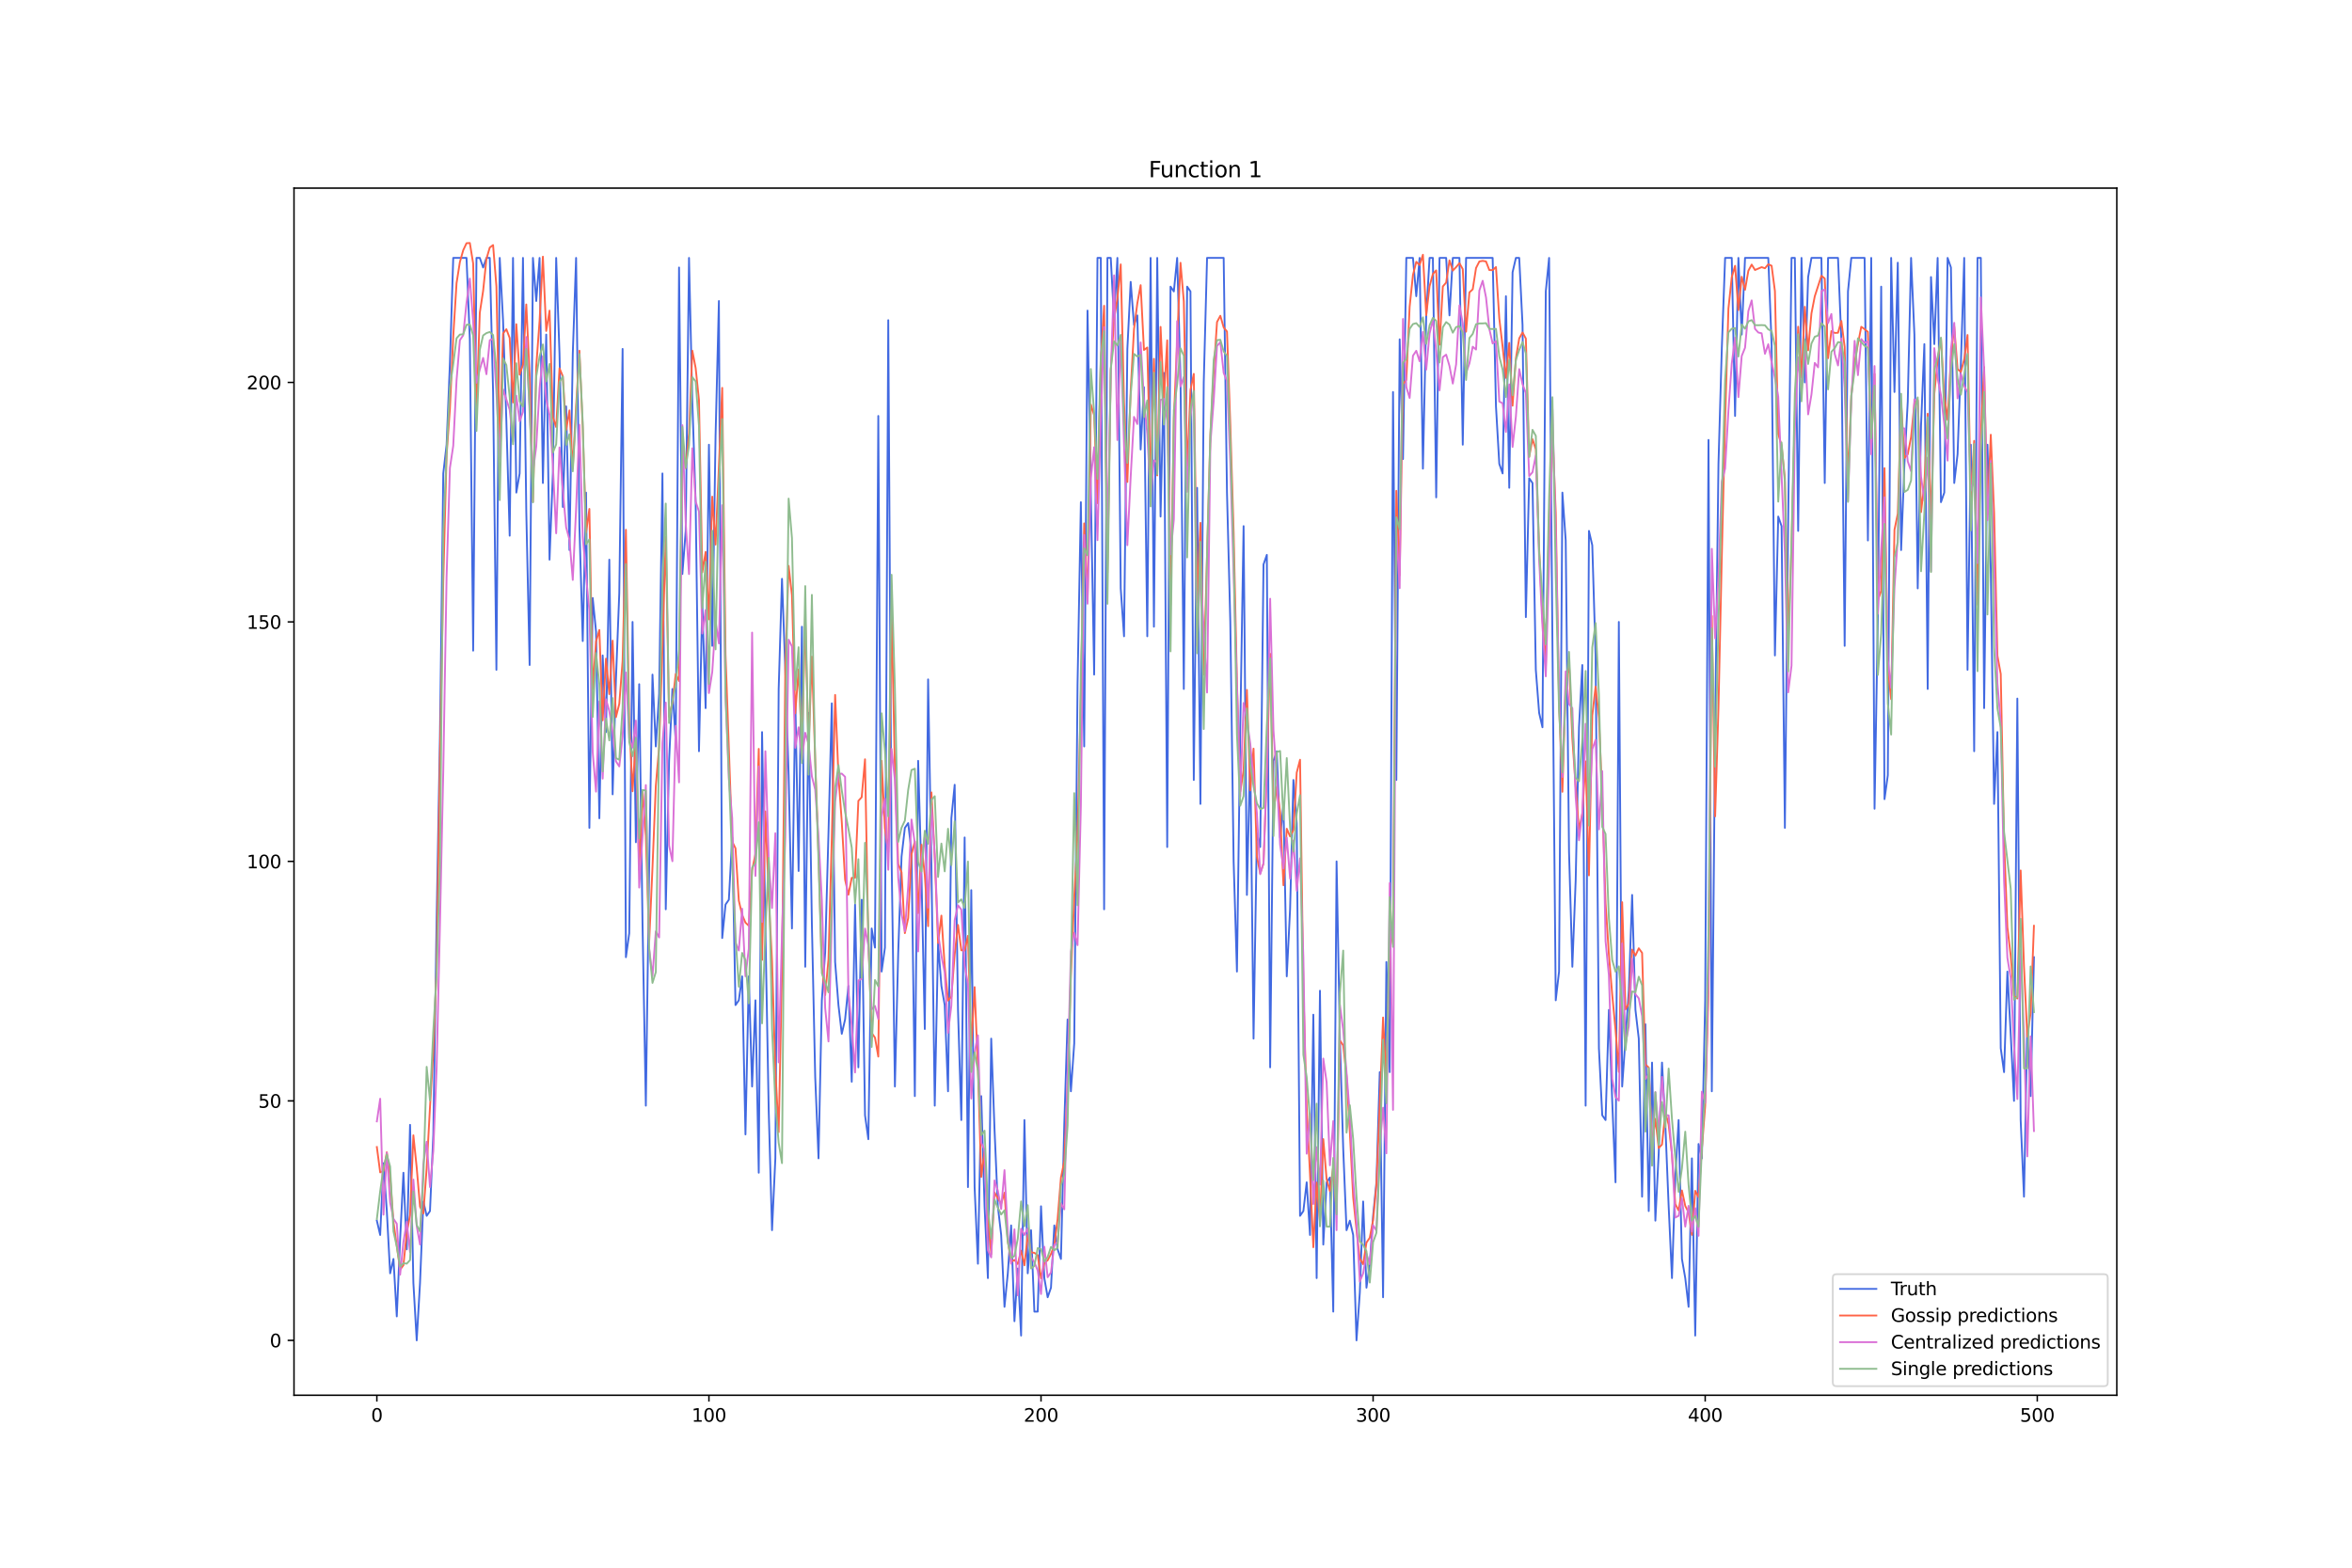 <?xml version="1.0" encoding="utf-8" standalone="no"?>
<!DOCTYPE svg PUBLIC "-//W3C//DTD SVG 1.1//EN"
  "http://www.w3.org/Graphics/SVG/1.1/DTD/svg11.dtd">
<svg xmlns:xlink="http://www.w3.org/1999/xlink" width="1296pt" height="864pt" viewBox="0 0 1296 864" xmlns="http://www.w3.org/2000/svg" version="1.1">
 <defs>
  <style type="text/css">*{stroke-linejoin: round; stroke-linecap: butt}</style>
 </defs>
 <g id="figure_1">
  <g id="patch_1">
   <path d="M 0 864 
L 1296 864 
L 1296 0 
L 0 0 
z
" style="fill: #ffffff"/>
  </g>
  <g id="axes_1">
   <g id="patch_2">
    <path d="M 162 768.96 
L 1166.4 768.96 
L 1166.4 103.68 
L 162 103.68 
z
" style="fill: #ffffff"/>
   </g>
   <g id="matplotlib.axis_1">
    <g id="xtick_1">
     <g id="line2d_1">
      <defs>
       <path id="m300ae39302" d="M 0 0 
L 0 3.5 
" style="stroke: #000000; stroke-width: 0.8"/>
      </defs>
      <g>
       <use xlink:href="#m300ae39302" x="207.655" y="768.96" style="stroke: #000000; stroke-width: 0.8"/>
      </g>
     </g>
     <g id="text_1">
      <!-- 0 -->
      <g transform="translate(204.473 783.558) scale(0.1 -0.1)">
       <defs>
        <path id="DejaVuSans-30" d="M 2034 4250 
Q 1547 4250 1301 3770 
Q 1056 3291 1056 2328 
Q 1056 1369 1301 889 
Q 1547 409 2034 409 
Q 2525 409 2770 889 
Q 3016 1369 3016 2328 
Q 3016 3291 2770 3770 
Q 2525 4250 2034 4250 
z
M 2034 4750 
Q 2819 4750 3233 4129 
Q 3647 3509 3647 2328 
Q 3647 1150 3233 529 
Q 2819 -91 2034 -91 
Q 1250 -91 836 529 
Q 422 1150 422 2328 
Q 422 3509 836 4129 
Q 1250 4750 2034 4750 
z
" transform="scale(0.016)"/>
       </defs>
       <use xlink:href="#DejaVuSans-30"/>
      </g>
     </g>
    </g>
    <g id="xtick_2">
     <g id="line2d_2">
      <g>
       <use xlink:href="#m300ae39302" x="390.639" y="768.96" style="stroke: #000000; stroke-width: 0.8"/>
      </g>
     </g>
     <g id="text_2">
      <!-- 100 -->
      <g transform="translate(381.095 783.558) scale(0.1 -0.1)">
       <defs>
        <path id="DejaVuSans-31" d="M 794 531 
L 1825 531 
L 1825 4091 
L 703 3866 
L 703 4441 
L 1819 4666 
L 2450 4666 
L 2450 531 
L 3481 531 
L 3481 0 
L 794 0 
L 794 531 
z
" transform="scale(0.016)"/>
       </defs>
       <use xlink:href="#DejaVuSans-31"/>
       <use xlink:href="#DejaVuSans-30" x="63.623"/>
       <use xlink:href="#DejaVuSans-30" x="127.246"/>
      </g>
     </g>
    </g>
    <g id="xtick_3">
     <g id="line2d_3">
      <g>
       <use xlink:href="#m300ae39302" x="573.623" y="768.96" style="stroke: #000000; stroke-width: 0.8"/>
      </g>
     </g>
     <g id="text_3">
      <!-- 200 -->
      <g transform="translate(564.079 783.558) scale(0.1 -0.1)">
       <defs>
        <path id="DejaVuSans-32" d="M 1228 531 
L 3431 531 
L 3431 0 
L 469 0 
L 469 531 
Q 828 903 1448 1529 
Q 2069 2156 2228 2338 
Q 2531 2678 2651 2914 
Q 2772 3150 2772 3378 
Q 2772 3750 2511 3984 
Q 2250 4219 1831 4219 
Q 1534 4219 1204 4116 
Q 875 4013 500 3803 
L 500 4441 
Q 881 4594 1212 4672 
Q 1544 4750 1819 4750 
Q 2544 4750 2975 4387 
Q 3406 4025 3406 3419 
Q 3406 3131 3298 2873 
Q 3191 2616 2906 2266 
Q 2828 2175 2409 1742 
Q 1991 1309 1228 531 
z
" transform="scale(0.016)"/>
       </defs>
       <use xlink:href="#DejaVuSans-32"/>
       <use xlink:href="#DejaVuSans-30" x="63.623"/>
       <use xlink:href="#DejaVuSans-30" x="127.246"/>
      </g>
     </g>
    </g>
    <g id="xtick_4">
     <g id="line2d_4">
      <g>
       <use xlink:href="#m300ae39302" x="756.607" y="768.96" style="stroke: #000000; stroke-width: 0.8"/>
      </g>
     </g>
     <g id="text_4">
      <!-- 300 -->
      <g transform="translate(747.063 783.558) scale(0.1 -0.1)">
       <defs>
        <path id="DejaVuSans-33" d="M 2597 2516 
Q 3050 2419 3304 2112 
Q 3559 1806 3559 1356 
Q 3559 666 3084 287 
Q 2609 -91 1734 -91 
Q 1441 -91 1130 -33 
Q 819 25 488 141 
L 488 750 
Q 750 597 1062 519 
Q 1375 441 1716 441 
Q 2309 441 2620 675 
Q 2931 909 2931 1356 
Q 2931 1769 2642 2001 
Q 2353 2234 1838 2234 
L 1294 2234 
L 1294 2753 
L 1863 2753 
Q 2328 2753 2575 2939 
Q 2822 3125 2822 3475 
Q 2822 3834 2567 4026 
Q 2313 4219 1838 4219 
Q 1578 4219 1281 4162 
Q 984 4106 628 3988 
L 628 4550 
Q 988 4650 1302 4700 
Q 1616 4750 1894 4750 
Q 2613 4750 3031 4423 
Q 3450 4097 3450 3541 
Q 3450 3153 3228 2886 
Q 3006 2619 2597 2516 
z
" transform="scale(0.016)"/>
       </defs>
       <use xlink:href="#DejaVuSans-33"/>
       <use xlink:href="#DejaVuSans-30" x="63.623"/>
       <use xlink:href="#DejaVuSans-30" x="127.246"/>
      </g>
     </g>
    </g>
    <g id="xtick_5">
     <g id="line2d_5">
      <g>
       <use xlink:href="#m300ae39302" x="939.591" y="768.96" style="stroke: #000000; stroke-width: 0.8"/>
      </g>
     </g>
     <g id="text_5">
      <!-- 400 -->
      <g transform="translate(930.047 783.558) scale(0.1 -0.1)">
       <defs>
        <path id="DejaVuSans-34" d="M 2419 4116 
L 825 1625 
L 2419 1625 
L 2419 4116 
z
M 2253 4666 
L 3047 4666 
L 3047 1625 
L 3713 1625 
L 3713 1100 
L 3047 1100 
L 3047 0 
L 2419 0 
L 2419 1100 
L 313 1100 
L 313 1709 
L 2253 4666 
z
" transform="scale(0.016)"/>
       </defs>
       <use xlink:href="#DejaVuSans-34"/>
       <use xlink:href="#DejaVuSans-30" x="63.623"/>
       <use xlink:href="#DejaVuSans-30" x="127.246"/>
      </g>
     </g>
    </g>
    <g id="xtick_6">
     <g id="line2d_6">
      <g>
       <use xlink:href="#m300ae39302" x="1122.575" y="768.96" style="stroke: #000000; stroke-width: 0.8"/>
      </g>
     </g>
     <g id="text_6">
      <!-- 500 -->
      <g transform="translate(1113.032 783.558) scale(0.1 -0.1)">
       <defs>
        <path id="DejaVuSans-35" d="M 691 4666 
L 3169 4666 
L 3169 4134 
L 1269 4134 
L 1269 2991 
Q 1406 3038 1543 3061 
Q 1681 3084 1819 3084 
Q 2600 3084 3056 2656 
Q 3513 2228 3513 1497 
Q 3513 744 3044 326 
Q 2575 -91 1722 -91 
Q 1428 -91 1123 -41 
Q 819 9 494 109 
L 494 744 
Q 775 591 1075 516 
Q 1375 441 1709 441 
Q 2250 441 2565 725 
Q 2881 1009 2881 1497 
Q 2881 1984 2565 2268 
Q 2250 2553 1709 2553 
Q 1456 2553 1204 2497 
Q 953 2441 691 2322 
L 691 4666 
z
" transform="scale(0.016)"/>
       </defs>
       <use xlink:href="#DejaVuSans-35"/>
       <use xlink:href="#DejaVuSans-30" x="63.623"/>
       <use xlink:href="#DejaVuSans-30" x="127.246"/>
      </g>
     </g>
    </g>
   </g>
   <g id="matplotlib.axis_2">
    <g id="ytick_1">
     <g id="line2d_7">
      <defs>
       <path id="m2de2428edb" d="M 0 0 
L -3.5 0 
" style="stroke: #000000; stroke-width: 0.8"/>
      </defs>
      <g>
       <use xlink:href="#m2de2428edb" x="162" y="738.72" style="stroke: #000000; stroke-width: 0.8"/>
      </g>
     </g>
     <g id="text_7">
      <!-- 0 -->
      <g transform="translate(148.637 742.519) scale(0.1 -0.1)">
       <use xlink:href="#DejaVuSans-30"/>
      </g>
     </g>
    </g>
    <g id="ytick_2">
     <g id="line2d_8">
      <g>
       <use xlink:href="#m2de2428edb" x="162" y="606.733" style="stroke: #000000; stroke-width: 0.8"/>
      </g>
     </g>
     <g id="text_8">
      <!-- 50 -->
      <g transform="translate(142.275 610.532) scale(0.1 -0.1)">
       <use xlink:href="#DejaVuSans-35"/>
       <use xlink:href="#DejaVuSans-30" x="63.623"/>
      </g>
     </g>
    </g>
    <g id="ytick_3">
     <g id="line2d_9">
      <g>
       <use xlink:href="#m2de2428edb" x="162" y="474.746" style="stroke: #000000; stroke-width: 0.8"/>
      </g>
     </g>
     <g id="text_9">
      <!-- 100 -->
      <g transform="translate(135.912 478.545) scale(0.1 -0.1)">
       <use xlink:href="#DejaVuSans-31"/>
       <use xlink:href="#DejaVuSans-30" x="63.623"/>
       <use xlink:href="#DejaVuSans-30" x="127.246"/>
      </g>
     </g>
    </g>
    <g id="ytick_4">
     <g id="line2d_10">
      <g>
       <use xlink:href="#m2de2428edb" x="162" y="342.759" style="stroke: #000000; stroke-width: 0.8"/>
      </g>
     </g>
     <g id="text_10">
      <!-- 150 -->
      <g transform="translate(135.912 346.558) scale(0.1 -0.1)">
       <use xlink:href="#DejaVuSans-31"/>
       <use xlink:href="#DejaVuSans-35" x="63.623"/>
       <use xlink:href="#DejaVuSans-30" x="127.246"/>
      </g>
     </g>
    </g>
    <g id="ytick_5">
     <g id="line2d_11">
      <g>
       <use xlink:href="#m2de2428edb" x="162" y="210.772" style="stroke: #000000; stroke-width: 0.8"/>
      </g>
     </g>
     <g id="text_11">
      <!-- 200 -->
      <g transform="translate(135.912 214.572) scale(0.1 -0.1)">
       <use xlink:href="#DejaVuSans-32"/>
       <use xlink:href="#DejaVuSans-30" x="63.623"/>
       <use xlink:href="#DejaVuSans-30" x="127.246"/>
      </g>
     </g>
    </g>
   </g>
   <g id="line2d_12">
    <path d="M 207.655 672.727 
L 209.484 680.646 
L 211.314 641.05 
L 213.144 667.447 
L 214.974 701.764 
L 216.804 693.844 
L 218.634 725.521 
L 220.463 683.285 
L 222.293 646.329 
L 224.123 688.565 
L 225.953 619.932 
L 227.783 707.043 
L 229.613 738.72 
L 231.442 707.043 
L 233.272 662.168 
L 235.102 670.087 
L 236.932 667.447 
L 238.762 625.211 
L 240.592 506.423 
L 242.422 406.113 
L 244.251 260.927 
L 246.081 245.089 
L 247.911 200.213 
L 249.741 142.139 
L 257.06 142.139 
L 258.89 187.015 
L 260.72 358.598 
L 262.55 142.139 
L 264.38 142.139 
L 266.209 147.419 
L 268.039 142.139 
L 269.869 142.139 
L 271.699 216.052 
L 273.529 369.157 
L 275.359 142.139 
L 277.189 176.456 
L 279.018 231.89 
L 280.848 295.244 
L 282.678 142.139 
L 284.508 271.486 
L 286.338 260.927 
L 288.168 142.139 
L 289.997 282.045 
L 291.827 366.517 
L 293.657 142.139 
L 295.487 165.897 
L 297.317 142.139 
L 299.147 266.207 
L 300.976 184.375 
L 302.806 308.443 
L 304.636 260.927 
L 306.466 142.139 
L 308.296 194.934 
L 310.126 279.406 
L 311.956 223.971 
L 313.785 303.163 
L 315.615 194.934 
L 317.445 142.139 
L 319.275 289.964 
L 321.105 353.318 
L 322.935 271.486 
L 324.764 456.268 
L 326.594 329.561 
L 328.424 348.039 
L 330.254 450.989 
L 332.084 361.237 
L 333.914 403.473 
L 335.743 308.443 
L 337.573 437.79 
L 339.403 374.436 
L 341.233 326.921 
L 343.063 192.294 
L 344.893 527.541 
L 346.723 514.342 
L 348.552 342.759 
L 350.382 464.187 
L 352.212 377.076 
L 354.042 509.063 
L 355.872 609.373 
L 357.702 477.386 
L 359.531 371.796 
L 361.361 411.392 
L 363.191 382.355 
L 365.021 260.927 
L 366.851 501.144 
L 368.681 419.312 
L 370.51 379.716 
L 372.34 408.753 
L 374.17 147.419 
L 376 316.362 
L 377.83 292.604 
L 379.66 142.139 
L 381.489 221.331 
L 383.319 276.766 
L 385.149 414.032 
L 386.979 332.2 
L 388.809 390.275 
L 390.639 245.089 
L 392.469 355.958 
L 394.298 239.809 
L 396.128 165.897 
L 397.958 516.982 
L 399.788 498.504 
L 401.618 495.864 
L 403.448 461.547 
L 405.277 553.938 
L 407.107 551.299 
L 408.937 538.1 
L 410.767 625.211 
L 412.597 538.1 
L 414.427 598.814 
L 416.256 551.299 
L 418.086 646.329 
L 419.916 403.473 
L 421.746 511.703 
L 423.576 612.013 
L 425.406 678.006 
L 427.236 638.41 
L 429.065 379.716 
L 430.895 319.002 
L 432.725 369.157 
L 434.555 427.231 
L 436.385 511.703 
L 438.215 384.995 
L 440.044 480.026 
L 441.874 345.399 
L 443.704 532.82 
L 445.534 392.914 
L 447.364 509.063 
L 449.194 593.534 
L 451.023 638.41 
L 452.853 551.299 
L 454.683 524.901 
L 456.513 458.908 
L 458.343 387.635 
L 460.173 530.181 
L 462.003 553.938 
L 463.832 569.777 
L 465.662 561.858 
L 467.492 543.379 
L 469.322 596.174 
L 471.152 498.504 
L 472.982 588.255 
L 474.811 495.864 
L 476.641 614.652 
L 478.471 627.851 
L 480.301 511.703 
L 482.131 522.261 
L 483.961 229.25 
L 485.79 535.46 
L 487.62 522.261 
L 489.45 176.456 
L 491.28 472.106 
L 493.11 598.814 
L 494.94 524.901 
L 496.77 472.106 
L 498.599 456.268 
L 500.429 453.628 
L 502.259 469.467 
L 504.089 604.093 
L 505.919 419.312 
L 507.749 482.665 
L 509.578 567.137 
L 511.408 374.436 
L 513.238 477.386 
L 515.068 609.373 
L 516.898 519.622 
L 518.728 543.379 
L 520.557 553.938 
L 522.387 601.454 
L 524.217 450.989 
L 526.047 432.51 
L 527.877 556.578 
L 529.707 617.292 
L 531.536 461.547 
L 533.366 654.248 
L 535.196 490.585 
L 537.026 654.248 
L 538.856 696.484 
L 540.686 604.093 
L 542.516 664.807 
L 544.345 704.403 
L 546.175 572.416 
L 548.005 622.572 
L 549.835 664.807 
L 551.665 680.646 
L 553.495 720.242 
L 555.324 701.764 
L 557.154 675.366 
L 558.984 728.161 
L 560.814 699.124 
L 562.644 736.08 
L 564.474 617.292 
L 566.303 701.764 
L 568.133 678.006 
L 569.963 722.882 
L 571.793 722.882 
L 573.623 664.807 
L 575.453 704.403 
L 577.283 714.962 
L 579.112 709.683 
L 580.942 675.366 
L 582.772 688.565 
L 584.602 693.844 
L 586.432 619.932 
L 588.262 561.858 
L 590.091 601.454 
L 591.921 575.056 
L 593.751 377.076 
L 595.581 276.766 
L 597.411 411.392 
L 599.241 171.176 
L 602.9 371.796 
L 604.73 142.139 
L 606.56 142.139 
L 608.39 501.144 
L 610.22 142.139 
L 612.05 142.139 
L 613.879 176.456 
L 615.709 142.139 
L 617.539 324.281 
L 619.369 350.678 
L 621.199 192.294 
L 623.029 155.338 
L 624.858 179.095 
L 626.688 173.816 
L 628.518 247.729 
L 630.348 213.412 
L 632.178 350.678 
L 634.008 142.139 
L 635.837 345.399 
L 637.667 142.139 
L 639.497 284.685 
L 641.327 205.493 
L 643.157 466.827 
L 644.987 157.978 
L 646.817 160.617 
L 648.646 142.139 
L 650.476 208.133 
L 652.306 379.716 
L 654.136 157.978 
L 655.966 160.617 
L 657.796 429.871 
L 659.625 268.847 
L 661.455 443.069 
L 663.285 210.772 
L 665.115 142.139 
L 674.264 142.139 
L 676.094 271.486 
L 677.924 342.759 
L 679.754 474.746 
L 681.583 535.46 
L 683.413 400.833 
L 685.243 289.964 
L 687.073 493.224 
L 688.903 414.032 
L 690.733 572.416 
L 692.563 458.908 
L 694.392 466.827 
L 696.222 311.082 
L 698.052 305.803 
L 699.882 588.255 
L 701.712 419.312 
L 703.542 414.032 
L 705.371 461.547 
L 707.201 443.069 
L 709.031 538.1 
L 710.861 501.144 
L 712.691 429.871 
L 714.521 453.628 
L 716.35 670.087 
L 718.18 667.447 
L 720.01 651.609 
L 721.84 680.646 
L 723.67 559.218 
L 725.5 704.403 
L 727.33 546.019 
L 729.159 685.925 
L 730.989 651.609 
L 732.819 648.969 
L 734.649 722.882 
L 736.479 474.746 
L 738.309 572.416 
L 740.138 633.13 
L 741.968 678.006 
L 743.798 672.727 
L 745.628 680.646 
L 747.458 738.72 
L 749.288 712.323 
L 751.117 662.168 
L 752.947 709.683 
L 754.777 696.484 
L 756.607 670.087 
L 758.437 651.609 
L 760.267 590.895 
L 762.097 714.962 
L 763.926 530.181 
L 765.756 590.895 
L 767.586 216.052 
L 769.416 429.871 
L 771.246 187.015 
L 773.076 253.008 
L 774.905 142.139 
L 778.565 142.139 
L 780.395 163.257 
L 782.225 142.139 
L 784.055 258.288 
L 785.884 173.816 
L 787.714 142.139 
L 789.544 142.139 
L 791.374 274.126 
L 793.204 142.139 
L 796.864 142.139 
L 798.693 173.816 
L 800.523 142.139 
L 804.183 142.139 
L 806.013 245.089 
L 807.843 142.139 
L 822.481 142.139 
L 824.311 223.971 
L 826.141 255.648 
L 827.971 260.927 
L 829.801 163.257 
L 831.63 268.847 
L 833.46 150.058 
L 835.29 142.139 
L 837.12 142.139 
L 838.95 179.095 
L 840.78 340.12 
L 842.61 263.567 
L 844.439 266.207 
L 846.269 369.157 
L 848.099 392.914 
L 849.929 400.833 
L 851.759 160.617 
L 853.589 142.139 
L 855.418 353.318 
L 857.248 551.299 
L 859.078 535.46 
L 860.908 271.486 
L 862.738 297.884 
L 864.568 469.467 
L 866.397 532.82 
L 868.227 485.305 
L 870.057 400.833 
L 871.887 366.517 
L 873.717 609.373 
L 875.547 292.604 
L 877.377 300.523 
L 879.206 361.237 
L 881.036 577.696 
L 882.866 614.652 
L 884.696 617.292 
L 886.526 556.578 
L 888.356 606.733 
L 890.185 651.609 
L 892.015 342.759 
L 893.845 598.814 
L 897.505 546.019 
L 899.335 493.224 
L 901.164 556.578 
L 902.994 572.416 
L 904.824 659.528 
L 906.654 564.497 
L 908.484 667.447 
L 910.314 585.615 
L 912.144 672.727 
L 913.973 635.77 
L 915.803 585.615 
L 917.633 619.932 
L 919.463 664.807 
L 921.293 704.403 
L 923.123 648.969 
L 924.952 617.292 
L 926.782 693.844 
L 928.612 704.403 
L 930.442 720.242 
L 932.272 638.41 
L 934.102 736.08 
L 935.931 630.491 
L 937.761 638.41 
L 939.591 551.299 
L 941.421 242.449 
L 943.251 601.454 
L 945.081 400.833 
L 946.911 255.648 
L 948.74 192.294 
L 950.57 142.139 
L 954.23 142.139 
L 956.06 229.25 
L 957.89 142.139 
L 959.719 184.375 
L 961.549 142.139 
L 974.358 142.139 
L 976.188 189.654 
L 978.018 361.237 
L 979.848 284.685 
L 981.678 289.964 
L 983.507 456.268 
L 985.337 284.685 
L 987.167 142.139 
L 988.997 142.139 
L 990.827 292.604 
L 992.657 142.139 
L 994.486 210.772 
L 996.316 152.698 
L 998.146 142.139 
L 1003.636 142.139 
L 1005.465 266.207 
L 1007.295 142.139 
L 1012.785 142.139 
L 1014.615 187.015 
L 1016.444 355.958 
L 1018.274 160.617 
L 1020.104 142.139 
L 1027.424 142.139 
L 1029.253 297.884 
L 1031.083 142.139 
L 1032.913 445.709 
L 1034.743 340.12 
L 1036.573 157.978 
L 1038.403 440.43 
L 1040.232 427.231 
L 1042.062 142.139 
L 1043.892 216.052 
L 1045.722 144.779 
L 1047.552 303.163 
L 1049.382 255.648 
L 1051.211 221.331 
L 1053.041 142.139 
L 1054.871 184.375 
L 1056.701 324.281 
L 1058.531 234.53 
L 1060.361 189.654 
L 1062.191 379.716 
L 1064.02 152.698 
L 1065.85 189.654 
L 1067.68 142.139 
L 1069.51 276.766 
L 1071.34 271.486 
L 1073.17 142.139 
L 1074.999 147.419 
L 1076.829 266.207 
L 1078.659 250.368 
L 1080.489 200.213 
L 1082.319 142.139 
L 1084.149 369.157 
L 1085.978 245.089 
L 1087.808 414.032 
L 1089.638 142.139 
L 1091.468 142.139 
L 1093.298 390.275 
L 1095.128 245.089 
L 1096.958 313.722 
L 1098.787 443.069 
L 1100.617 403.473 
L 1102.447 577.696 
L 1104.277 590.895 
L 1106.107 535.46 
L 1107.937 569.777 
L 1109.766 606.733 
L 1111.596 384.995 
L 1113.426 617.292 
L 1115.256 659.528 
L 1117.086 567.137 
L 1118.916 604.093 
L 1120.745 527.541 
L 1120.745 527.541 
" clip-path="url(#p81aafb8239)" style="fill: none; stroke: #4169e1; stroke-linecap: square"/>
   </g>
   <g id="line2d_13">
    <path d="M 207.655 632.157 
L 209.484 646.139 
L 211.314 645.296 
L 213.144 635.075 
L 214.974 648.731 
L 216.804 673.435 
L 220.463 699.774 
L 222.293 697.306 
L 224.123 679.603 
L 225.953 669.681 
L 227.783 625.701 
L 229.613 643.478 
L 231.442 665.034 
L 233.272 668.79 
L 235.102 643.88 
L 236.932 610.246 
L 238.762 579.854 
L 240.592 533.466 
L 242.422 417.912 
L 244.251 320.31 
L 246.081 250.822 
L 247.911 225.309 
L 249.741 185.454 
L 251.571 156.045 
L 253.401 144.448 
L 255.23 137.934 
L 257.06 134.03 
L 258.89 133.92 
L 260.72 145.229 
L 262.55 226.223 
L 264.38 172.371 
L 266.209 160.326 
L 268.039 142.676 
L 269.869 136.432 
L 271.699 135.062 
L 273.529 157.786 
L 275.359 245.324 
L 277.189 183.809 
L 279.018 181.436 
L 280.848 186.27 
L 282.678 221.809 
L 284.508 178.685 
L 286.338 206.502 
L 288.168 200.925 
L 289.997 167.798 
L 291.827 206.367 
L 293.657 276.59 
L 295.487 201.847 
L 297.317 176.86 
L 299.147 141.454 
L 300.976 182.398 
L 302.806 171.205 
L 304.636 229.847 
L 306.466 235.372 
L 308.296 202.976 
L 310.126 207.38 
L 311.956 236.973 
L 313.785 226.176 
L 315.615 257.873 
L 317.445 223.712 
L 319.275 193.286 
L 321.105 236.106 
L 322.935 293.474 
L 324.764 280.487 
L 326.594 379.97 
L 328.424 353.522 
L 330.254 347.198 
L 332.084 397.016 
L 333.914 362.998 
L 335.743 382.583 
L 337.573 353.074 
L 339.403 395.24 
L 341.233 387.943 
L 343.063 364.269 
L 344.893 291.975 
L 346.723 397.604 
L 348.552 436.094 
L 350.382 406.588 
L 352.212 479.313 
L 354.042 435.829 
L 355.872 460.84 
L 357.702 519.294 
L 359.531 478.174 
L 361.361 433.247 
L 363.191 411.708 
L 365.021 357.39 
L 366.851 295.818 
L 368.681 395.096 
L 370.51 387.313 
L 372.34 371.459 
L 374.17 375.34 
L 376 246.194 
L 377.83 257.938 
L 379.66 238.844 
L 381.489 193.266 
L 383.319 202.83 
L 385.149 220.517 
L 386.979 315.457 
L 388.809 304.177 
L 390.639 341.359 
L 392.469 273.719 
L 394.298 300.133 
L 397.958 213.773 
L 399.788 360.965 
L 403.448 463.82 
L 405.277 467.535 
L 407.107 496.384 
L 408.937 504.267 
L 410.767 508.482 
L 412.597 510.223 
L 414.427 479.639 
L 416.256 470.67 
L 418.086 412.725 
L 419.916 529.039 
L 421.746 447.174 
L 423.576 493.957 
L 425.406 529.913 
L 427.236 589.552 
L 429.065 623.955 
L 430.895 536.162 
L 432.725 368.776 
L 434.555 311.874 
L 436.385 328.05 
L 438.215 393.129 
L 440.044 368.969 
L 441.874 411.464 
L 443.704 340.283 
L 445.534 412.278 
L 447.364 361.864 
L 449.194 418.897 
L 451.023 470.631 
L 452.853 532.721 
L 454.683 548.449 
L 456.513 528.763 
L 458.343 462.221 
L 460.173 382.997 
L 462.003 427.521 
L 463.832 452.92 
L 465.662 484.775 
L 467.492 493.112 
L 469.322 483.796 
L 471.152 483.785 
L 472.982 441.372 
L 474.811 439.367 
L 476.641 418.465 
L 478.471 518.571 
L 480.301 569.274 
L 482.131 571.884 
L 483.961 582.317 
L 485.79 419.272 
L 487.62 456.547 
L 489.45 469.73 
L 491.28 336.017 
L 493.11 423.903 
L 494.94 476.23 
L 496.77 480.696 
L 498.599 514.286 
L 500.429 506.027 
L 502.259 470.832 
L 504.089 463.674 
L 505.919 503.299 
L 507.749 465.557 
L 509.578 482.194 
L 511.408 510.453 
L 513.238 436.707 
L 515.068 472.33 
L 516.898 519.724 
L 518.728 504.612 
L 520.557 532.561 
L 522.387 551.436 
L 524.217 549.336 
L 526.047 526.049 
L 527.877 509.762 
L 529.707 523.723 
L 531.536 523.883 
L 533.366 515.763 
L 535.196 576.615 
L 537.026 544.016 
L 538.856 589.016 
L 540.686 648.644 
L 542.516 634.527 
L 544.345 670.333 
L 546.175 691.202 
L 548.005 657.207 
L 549.835 660.431 
L 551.665 663.423 
L 553.495 657.343 
L 555.324 684.034 
L 557.154 695.432 
L 558.984 694.391 
L 560.814 696.639 
L 562.644 689.302 
L 564.474 697.364 
L 566.303 680.581 
L 568.133 690.173 
L 569.963 690.478 
L 571.793 691.757 
L 573.623 704.503 
L 575.453 696.084 
L 577.283 694.575 
L 579.112 691.077 
L 580.942 686.354 
L 582.772 671.827 
L 584.602 649.01 
L 586.432 639.963 
L 588.262 597.588 
L 590.091 537.656 
L 591.921 494.937 
L 593.751 459.971 
L 595.581 382.59 
L 597.411 288.455 
L 599.241 331.387 
L 601.07 222.939 
L 602.9 228.742 
L 604.73 277.334 
L 606.56 198.801 
L 608.39 168.527 
L 610.22 315.525 
L 612.05 203.884 
L 613.879 175.831 
L 615.709 164.599 
L 617.539 145.711 
L 619.369 221.996 
L 621.199 265.626 
L 623.029 215.215 
L 624.858 181.382 
L 626.688 167.153 
L 628.518 157.159 
L 630.348 192.886 
L 632.178 191.505 
L 634.008 267.608 
L 635.837 197.744 
L 637.667 262.017 
L 639.497 180.165 
L 641.327 220.271 
L 643.157 187.586 
L 644.987 333.394 
L 646.817 230.686 
L 650.476 144.83 
L 652.306 166.107 
L 654.136 260.077 
L 655.966 214.87 
L 657.796 206.061 
L 659.625 331.766 
L 661.455 288.148 
L 663.285 371.824 
L 666.945 239.605 
L 668.775 204.935 
L 670.604 177.478 
L 672.434 174.03 
L 674.264 180.468 
L 676.094 182.703 
L 677.924 233.957 
L 679.754 293.079 
L 681.583 375.847 
L 683.413 436.235 
L 685.243 424.67 
L 687.073 380.237 
L 688.903 435.632 
L 690.733 412.594 
L 692.563 471.96 
L 694.392 481.278 
L 696.222 475.95 
L 698.052 425.763 
L 699.882 360.341 
L 701.712 448.162 
L 703.542 433.558 
L 705.371 447.764 
L 707.201 487.877 
L 709.031 456.738 
L 710.861 460.951 
L 712.691 457.527 
L 714.521 425.812 
L 716.35 418.708 
L 718.18 544.636 
L 720.01 610.408 
L 721.84 647.008 
L 723.67 687.387 
L 725.5 651.734 
L 727.33 673.466 
L 729.159 627.791 
L 730.989 649.859 
L 732.819 656.48 
L 734.649 642.872 
L 736.479 668.553 
L 738.309 573.457 
L 740.138 576.111 
L 741.968 592.95 
L 743.798 624.004 
L 745.628 659.89 
L 747.458 677.804 
L 749.288 693.622 
L 751.117 696.764 
L 752.947 684.823 
L 754.777 682.147 
L 756.607 672.387 
L 758.437 653.144 
L 760.267 608.51 
L 762.097 560.768 
L 763.926 595.615 
L 765.756 523.332 
L 767.586 513.777 
L 769.416 270.507 
L 771.246 317.029 
L 773.076 211.67 
L 774.905 209.372 
L 776.735 169.079 
L 778.565 151.562 
L 780.395 144.298 
L 782.225 146.065 
L 784.055 140.398 
L 785.884 173.694 
L 787.714 157.743 
L 789.544 151.003 
L 791.374 149.012 
L 793.204 189.99 
L 795.034 157.884 
L 796.864 155.724 
L 798.693 143.488 
L 800.523 149.136 
L 802.353 147.222 
L 804.183 145.05 
L 806.013 148.318 
L 807.843 182.786 
L 809.672 161.143 
L 811.502 159.453 
L 813.332 147.692 
L 815.162 144.106 
L 816.992 143.774 
L 818.822 144.11 
L 820.651 148.837 
L 822.481 148.873 
L 824.311 147.179 
L 826.141 175.463 
L 827.971 191.078 
L 829.801 208.248 
L 831.63 188.983 
L 833.46 223.579 
L 835.29 197.514 
L 837.12 186.499 
L 838.95 183.234 
L 840.78 186.585 
L 842.61 251.742 
L 844.439 242.018 
L 846.269 247.658 
L 848.099 302.318 
L 849.929 340.835 
L 851.759 367.116 
L 853.589 285.49 
L 855.418 236.713 
L 857.248 282.446 
L 859.078 387.586 
L 860.908 436.389 
L 862.738 378.129 
L 864.568 364.811 
L 866.397 407.205 
L 868.227 433.418 
L 870.057 457.215 
L 871.887 448.607 
L 873.717 419.611 
L 875.547 482.446 
L 877.377 394.3 
L 879.206 378.419 
L 881.036 395.559 
L 882.866 439.914 
L 884.696 497.826 
L 886.526 526.002 
L 888.356 548.123 
L 890.185 567.51 
L 892.015 590.758 
L 893.845 497.22 
L 895.675 556.321 
L 897.505 553.07 
L 899.335 523.349 
L 901.164 526.646 
L 902.994 522.622 
L 904.824 525.153 
L 906.654 586.633 
L 908.484 588.347 
L 910.314 631.069 
L 912.144 616.609 
L 913.973 632.697 
L 915.803 630.783 
L 917.633 613.011 
L 919.463 619.813 
L 921.293 636.231 
L 923.123 663.59 
L 924.952 667.116 
L 926.782 656.092 
L 928.612 664.642 
L 930.442 668.184 
L 932.272 680.577 
L 934.102 656.299 
L 935.931 659.765 
L 937.761 633.155 
L 939.591 609.566 
L 941.421 547.245 
L 943.251 339.459 
L 945.081 449.914 
L 946.911 390.005 
L 948.74 306.773 
L 950.57 231.991 
L 952.4 170.033 
L 954.23 152.784 
L 956.06 146.495 
L 957.89 170.926 
L 959.719 152.516 
L 961.549 159.712 
L 963.379 149.234 
L 965.209 145.821 
L 967.039 148.803 
L 970.698 147.228 
L 972.528 147.858 
L 974.358 145.632 
L 976.188 146.456 
L 978.018 160.43 
L 979.848 239.055 
L 981.678 245.577 
L 983.507 263.555 
L 985.337 352.092 
L 987.167 300.652 
L 988.997 228.832 
L 990.827 180.057 
L 992.657 207.952 
L 994.486 169.074 
L 996.316 193.096 
L 998.146 172.73 
L 999.976 163.313 
L 1003.636 151.981 
L 1005.465 153.492 
L 1007.295 197.44 
L 1009.125 182.47 
L 1010.955 183.49 
L 1012.785 183.377 
L 1014.615 176.889 
L 1016.444 191.255 
L 1018.274 265.703 
L 1020.104 218.154 
L 1021.934 199.579 
L 1023.764 189.53 
L 1025.594 180.107 
L 1027.424 181.385 
L 1029.253 182.914 
L 1031.083 245.263 
L 1032.913 206.058 
L 1034.743 330.846 
L 1036.573 325.602 
L 1038.403 257.986 
L 1040.232 369.187 
L 1042.062 385.361 
L 1043.892 291.994 
L 1045.722 283.045 
L 1047.552 221.924 
L 1049.382 252.422 
L 1051.211 250.385 
L 1053.041 240.945 
L 1054.871 222.223 
L 1056.701 220.462 
L 1058.531 282.244 
L 1060.361 266.529 
L 1062.191 227.995 
L 1064.02 288.663 
L 1065.85 216.959 
L 1067.68 198.456 
L 1069.51 186.496 
L 1071.34 217.981 
L 1073.17 231.428 
L 1074.999 196.822 
L 1076.829 179.909 
L 1078.659 203.456 
L 1080.489 204.995 
L 1082.319 198.027 
L 1084.149 184.614 
L 1085.978 276.006 
L 1087.808 242.977 
L 1089.638 333.269 
L 1091.468 239.667 
L 1093.298 202.281 
L 1095.128 283.641 
L 1096.958 239.595 
L 1098.787 282.587 
L 1100.617 361.374 
L 1102.447 371.436 
L 1104.277 463.35 
L 1106.107 510.982 
L 1107.937 526.605 
L 1109.766 548.828 
L 1111.596 550.303 
L 1113.426 479.741 
L 1115.256 532.573 
L 1117.086 571.277 
L 1118.916 558.276 
L 1120.745 510.238 
L 1120.745 510.238 
" clip-path="url(#p81aafb8239)" style="fill: none; stroke: #ff6347; stroke-linecap: square"/>
   </g>
   <g id="line2d_14">
    <path d="M 207.655 618.04 
L 209.484 605.548 
L 211.314 669.454 
L 213.144 635.308 
L 214.974 662.717 
L 216.804 671.692 
L 218.634 674.428 
L 220.463 702.543 
L 222.293 684.534 
L 224.123 673.339 
L 225.953 690.079 
L 227.783 650.099 
L 229.613 675.685 
L 231.442 685.896 
L 233.272 641.558 
L 235.102 629.237 
L 236.932 654.217 
L 238.762 634.293 
L 240.592 588.405 
L 242.422 509.215 
L 244.251 424.915 
L 246.081 317.867 
L 247.911 257.912 
L 249.741 245.701 
L 251.571 209.589 
L 253.401 187.473 
L 255.23 184.791 
L 257.06 166.974 
L 258.89 153.549 
L 260.72 177.362 
L 262.55 210.939 
L 264.38 203.685 
L 266.209 197.258 
L 268.039 206.243 
L 269.869 187.532 
L 271.699 186.702 
L 273.529 216.061 
L 275.359 253.382 
L 277.189 214.536 
L 280.848 225.791 
L 282.678 243.365 
L 284.508 218.093 
L 286.338 232.204 
L 288.168 226.983 
L 289.997 185.724 
L 291.827 227.619 
L 293.657 260.138 
L 295.487 245.992 
L 297.317 214.023 
L 299.147 196.272 
L 300.976 220.275 
L 302.806 228.619 
L 304.636 256.271 
L 306.466 293.914 
L 308.296 246.586 
L 310.126 270.265 
L 311.956 290.598 
L 313.785 297.477 
L 315.615 319.618 
L 317.445 280.502 
L 319.275 234.073 
L 321.105 295.754 
L 322.935 317.524 
L 324.764 336.538 
L 326.594 414.745 
L 328.424 436.31 
L 330.254 386.514 
L 332.084 429.131 
L 333.914 385.354 
L 335.743 391.896 
L 337.573 403.051 
L 339.403 419.589 
L 341.233 422.4 
L 343.063 406.004 
L 344.893 370.641 
L 346.723 406.992 
L 348.552 412.018 
L 350.382 397.12 
L 352.212 489.167 
L 355.872 432.683 
L 357.702 522.869 
L 359.531 538.045 
L 361.361 513.308 
L 363.191 516.674 
L 365.021 409.517 
L 366.851 387.219 
L 368.681 465.985 
L 370.51 474.645 
L 372.34 400.014 
L 374.17 431.2 
L 376 234.351 
L 377.83 287.827 
L 379.66 316.388 
L 381.489 247.046 
L 383.319 276.421 
L 385.149 281.879 
L 386.979 349.149 
L 388.809 336.18 
L 390.639 381.972 
L 392.469 370.283 
L 394.298 342.285 
L 396.128 354.627 
L 397.958 278.439 
L 399.788 384.025 
L 401.618 429.411 
L 403.448 450.816 
L 405.277 519.509 
L 407.107 523.865 
L 408.937 500.802 
L 410.767 538.064 
L 412.597 522.873 
L 414.427 348.64 
L 416.256 482.751 
L 418.086 422.4 
L 419.916 508.157 
L 421.746 414.042 
L 423.576 473.604 
L 425.406 500.43 
L 427.236 459.228 
L 429.065 585.494 
L 430.895 514.247 
L 432.725 461.627 
L 434.555 352.551 
L 436.385 356.299 
L 438.215 412.142 
L 440.044 400.841 
L 441.874 418.5 
L 443.704 403.859 
L 445.534 410.064 
L 447.364 427.871 
L 449.194 435.118 
L 451.023 461.238 
L 452.853 496.048 
L 454.683 555.492 
L 456.513 573.984 
L 460.173 442.046 
L 462.003 426.709 
L 463.832 426.344 
L 465.662 428.126 
L 467.492 547.397 
L 469.322 565.155 
L 471.152 591.076 
L 472.982 540.386 
L 474.811 539.414 
L 476.641 511.756 
L 478.471 521.119 
L 480.301 556.308 
L 482.131 554.384 
L 483.961 561.614 
L 485.79 450.152 
L 487.62 440.201 
L 489.45 479.361 
L 491.28 412.745 
L 493.11 429.997 
L 494.94 483.681 
L 496.77 503.777 
L 498.599 513.253 
L 500.429 488.423 
L 502.259 451.671 
L 504.089 464.813 
L 505.919 524.378 
L 507.749 472.998 
L 509.578 461.238 
L 511.408 500.218 
L 513.238 444.158 
L 515.068 471.203 
L 516.898 514.296 
L 518.728 526.68 
L 520.557 535.999 
L 522.387 569.318 
L 524.217 554.18 
L 526.047 507.136 
L 527.877 498.926 
L 529.707 501.319 
L 531.536 532.171 
L 533.366 542.173 
L 535.196 605.458 
L 537.026 580.011 
L 538.856 570.596 
L 540.686 629.898 
L 542.516 633.592 
L 544.345 688.984 
L 546.175 693.003 
L 548.005 650.578 
L 549.835 656.153 
L 551.665 666.303 
L 553.495 644.891 
L 555.324 680.002 
L 557.154 696.485 
L 558.984 677.504 
L 560.814 713.904 
L 562.644 677.196 
L 564.474 680.648 
L 566.303 677.057 
L 568.133 692.858 
L 569.963 695.663 
L 571.793 700.244 
L 573.623 713.188 
L 575.453 687.112 
L 577.283 703.927 
L 579.112 701.258 
L 580.942 686.076 
L 582.772 684.497 
L 584.602 663.153 
L 586.432 666.513 
L 588.262 592.355 
L 590.091 524.518 
L 591.921 514.095 
L 593.751 520.917 
L 595.581 444.261 
L 597.411 294.82 
L 599.241 332.74 
L 601.07 263.725 
L 602.9 246.471 
L 604.73 297.706 
L 606.56 231.949 
L 608.39 180.309 
L 610.22 297.212 
L 612.05 206.757 
L 613.879 151.763 
L 615.709 242.524 
L 617.539 185.539 
L 619.369 245.263 
L 621.199 300.475 
L 623.029 262.781 
L 624.858 229.761 
L 626.688 233.689 
L 628.518 188.72 
L 630.348 220.05 
L 632.178 239.13 
L 634.008 274.114 
L 635.837 253.774 
L 637.667 254.618 
L 639.497 220.391 
L 641.327 219.832 
L 643.157 231.867 
L 644.987 305.507 
L 646.817 286.23 
L 648.646 176.97 
L 650.476 212.957 
L 652.306 207.823 
L 654.136 271.093 
L 655.966 229.859 
L 657.796 215.954 
L 659.625 356.001 
L 661.455 313.05 
L 665.115 381.691 
L 666.945 244.471 
L 668.775 220.852 
L 670.604 190.687 
L 672.434 188.569 
L 674.264 205.506 
L 676.094 209.955 
L 677.924 255.257 
L 683.413 438.998 
L 685.243 387.424 
L 687.073 396.605 
L 688.903 409.758 
L 690.733 429.796 
L 692.563 447.969 
L 694.392 481.806 
L 696.222 475.695 
L 698.052 423.346 
L 699.882 329.974 
L 701.712 402.61 
L 703.542 428.772 
L 705.371 465.6 
L 707.201 478.689 
L 709.031 461.655 
L 710.861 484.237 
L 712.691 463.19 
L 714.521 490.908 
L 716.35 473.04 
L 718.18 527.656 
L 720.01 635.85 
L 721.84 613.989 
L 723.67 663.59 
L 725.5 632.247 
L 727.33 652.921 
L 729.159 583.405 
L 730.989 596.451 
L 732.819 642.231 
L 734.649 617.849 
L 736.479 677.981 
L 738.309 553.769 
L 740.138 567.69 
L 743.798 614.318 
L 745.628 650.62 
L 747.458 673.615 
L 749.288 706.298 
L 751.117 701.803 
L 752.947 690.966 
L 754.777 696.765 
L 756.607 675.256 
L 758.437 678.305 
L 760.267 632.156 
L 762.097 610.476 
L 763.926 635.64 
L 765.756 486.678 
L 767.586 611.684 
L 769.416 292.039 
L 771.246 324.153 
L 773.076 175.79 
L 774.905 213.326 
L 776.735 219.32 
L 778.565 196.07 
L 780.395 193.317 
L 782.225 199.099 
L 784.055 182.964 
L 785.884 203.711 
L 787.714 183.867 
L 789.544 176.165 
L 791.374 193.487 
L 793.204 215.161 
L 795.034 196.842 
L 796.864 195.462 
L 798.693 201.726 
L 800.523 211.395 
L 802.353 200.795 
L 804.183 168.28 
L 806.013 178.142 
L 807.843 205.602 
L 809.672 200.291 
L 811.502 191.08 
L 813.332 192.64 
L 815.162 160.067 
L 816.992 154.741 
L 818.822 163.918 
L 820.651 181.299 
L 822.481 189.31 
L 824.311 187.896 
L 826.141 221.28 
L 827.971 222.251 
L 829.801 238.092 
L 831.63 211.853 
L 833.46 246.307 
L 835.29 229.542 
L 837.12 203.421 
L 838.95 211.831 
L 840.78 216.568 
L 842.61 262.368 
L 844.439 260.271 
L 846.269 250.947 
L 848.099 308.27 
L 849.929 345.151 
L 851.759 372.743 
L 853.589 311.1 
L 855.418 225.299 
L 857.248 293.009 
L 859.078 381.678 
L 860.908 428.193 
L 862.738 370.008 
L 864.568 388.065 
L 866.397 390.281 
L 868.227 439.347 
L 870.057 463.1 
L 871.887 447.945 
L 873.717 398.882 
L 875.547 451.524 
L 877.377 412.952 
L 879.206 407.753 
L 881.036 457.087 
L 882.866 424.991 
L 884.696 518.717 
L 886.526 537.418 
L 888.356 594.622 
L 890.185 604.541 
L 892.015 606.613 
L 893.845 519.959 
L 895.675 575.766 
L 897.505 565.589 
L 899.335 528.274 
L 901.164 547.975 
L 902.994 550.206 
L 904.824 559.93 
L 906.654 594.706 
L 908.484 592.179 
L 910.314 638.443 
L 912.144 601.855 
L 913.973 624.942 
L 915.803 593.52 
L 917.633 614.428 
L 919.463 614.759 
L 921.293 636.133 
L 923.123 671.038 
L 924.952 670.09 
L 926.782 660.453 
L 928.612 676.035 
L 930.442 664.571 
L 932.272 678.796 
L 934.102 665.829 
L 935.931 681.083 
L 937.761 601.652 
L 939.591 607.75 
L 941.421 538.497 
L 943.251 302.457 
L 945.081 351.804 
L 946.911 317.401 
L 948.74 265.462 
L 950.57 258.275 
L 952.4 226.266 
L 954.23 200.443 
L 956.06 186.038 
L 957.89 218.859 
L 959.719 196.211 
L 961.549 191.648 
L 963.379 171.443 
L 965.209 165.542 
L 967.039 181.241 
L 968.869 183.259 
L 970.698 183.677 
L 972.528 194.997 
L 974.358 189.72 
L 976.188 199.675 
L 978.018 208.221 
L 979.848 218.623 
L 983.507 304.775 
L 985.337 381.571 
L 987.167 366.837 
L 988.997 236.039 
L 990.827 196.835 
L 992.657 216.068 
L 994.486 188.497 
L 996.316 228.377 
L 998.146 217.442 
L 999.976 200.016 
L 1001.806 202.449 
L 1003.636 160.447 
L 1005.465 159.571 
L 1007.295 178.058 
L 1009.125 173.059 
L 1010.955 195.001 
L 1012.785 201.412 
L 1014.615 186.52 
L 1016.444 214.037 
L 1018.274 276.084 
L 1020.104 220.628 
L 1021.934 187.851 
L 1023.764 206.775 
L 1025.594 186.863 
L 1027.424 188.985 
L 1029.253 188.117 
L 1031.083 250.375 
L 1032.913 201.738 
L 1034.743 338.284 
L 1036.573 302.478 
L 1038.403 274.027 
L 1040.232 363.751 
L 1042.062 379.107 
L 1043.892 323.853 
L 1045.722 296.774 
L 1047.552 235.883 
L 1049.382 236.13 
L 1051.211 254.264 
L 1053.041 259.671 
L 1054.871 220.095 
L 1056.701 221.026 
L 1058.531 262.641 
L 1060.361 275.912 
L 1062.191 252.16 
L 1064.02 314.795 
L 1065.85 191.859 
L 1067.68 208.484 
L 1069.51 217.901 
L 1071.34 233.691 
L 1073.17 253.864 
L 1074.999 192.305 
L 1076.829 177.925 
L 1078.659 219.555 
L 1080.489 205.9 
L 1082.319 212.791 
L 1084.149 216.112 
L 1085.978 270.468 
L 1087.808 264.411 
L 1089.638 310.347 
L 1091.468 163.946 
L 1093.298 204.06 
L 1095.128 286.699 
L 1096.958 254.037 
L 1098.787 310.528 
L 1100.617 376.567 
L 1102.447 398.578 
L 1104.277 485.25 
L 1106.107 527.859 
L 1107.937 538.979 
L 1109.766 575.922 
L 1111.596 605.718 
L 1113.426 523.658 
L 1115.256 570.896 
L 1117.086 637.331 
L 1118.916 571.158 
L 1120.745 623.342 
L 1120.745 623.342 
" clip-path="url(#p81aafb8239)" style="fill: none; stroke: #da70d6; stroke-linecap: square"/>
   </g>
   <g id="line2d_15">
    <path d="M 207.655 671.811 
L 209.484 656.513 
L 211.314 643.613 
L 213.144 636.275 
L 214.974 642.897 
L 216.804 678.631 
L 218.634 687.039 
L 220.463 698.14 
L 222.293 696.194 
L 224.123 696.436 
L 225.953 694.447 
L 227.783 656.634 
L 229.613 675.067 
L 231.442 678.774 
L 233.272 649.52 
L 235.102 587.948 
L 236.932 606.434 
L 238.762 568.014 
L 240.592 536.94 
L 242.422 476.202 
L 244.251 293.753 
L 246.081 249.824 
L 247.911 213.48 
L 249.741 200.771 
L 251.571 186.432 
L 253.401 184.375 
L 255.23 184.238 
L 257.06 179.005 
L 258.89 178.81 
L 260.72 184.815 
L 262.55 237.539 
L 264.38 192.765 
L 266.209 184.865 
L 268.039 183.566 
L 269.869 182.952 
L 271.699 184.627 
L 273.529 203.126 
L 275.359 275.642 
L 277.189 197.587 
L 279.018 201.241 
L 280.848 218.87 
L 282.678 244.886 
L 284.508 200.181 
L 286.338 221.233 
L 288.168 224.082 
L 289.997 192.356 
L 291.827 223.906 
L 293.657 276.898 
L 295.487 207.457 
L 297.317 196.52 
L 299.147 189.813 
L 300.976 210.249 
L 302.806 200.592 
L 304.636 249.417 
L 306.466 244.907 
L 308.296 210.505 
L 310.126 207.516 
L 311.956 245.309 
L 313.785 239.28 
L 315.615 259.755 
L 319.275 195.07 
L 321.105 232.943 
L 322.935 299.97 
L 324.764 297.279 
L 326.594 395.145 
L 328.424 359.87 
L 330.254 377.026 
L 332.084 425.156 
L 333.914 396.071 
L 335.743 408.095 
L 337.573 384.723 
L 339.403 417.789 
L 341.233 418.74 
L 343.063 389.847 
L 344.893 310.888 
L 346.723 408.971 
L 348.552 416.748 
L 350.382 406.67 
L 352.212 462.108 
L 354.042 435.365 
L 355.872 435.712 
L 357.702 522.782 
L 359.531 541.718 
L 361.361 535.766 
L 363.191 405.766 
L 365.021 320.319 
L 366.851 277.535 
L 368.681 398.474 
L 370.51 386.09 
L 372.34 377.915 
L 374.17 358.078 
L 376 235.207 
L 377.83 257.725 
L 379.66 245.477 
L 381.489 207.89 
L 383.319 210.2 
L 385.149 234.746 
L 386.979 335.107 
L 388.809 309.673 
L 390.639 376.984 
L 392.469 292.491 
L 394.298 357.882 
L 396.128 266.648 
L 397.958 230.944 
L 399.788 383.457 
L 401.618 426.636 
L 403.448 475.144 
L 405.277 516.128 
L 407.107 543.806 
L 408.937 525.185 
L 410.767 529.141 
L 412.597 553.004 
L 414.427 478.169 
L 416.256 475.459 
L 418.086 453.164 
L 419.916 564.001 
L 421.746 513.17 
L 423.576 472.78 
L 425.406 566.697 
L 427.236 607.717 
L 429.065 629.8 
L 430.895 641.043 
L 432.725 416.166 
L 434.555 274.797 
L 436.385 296.576 
L 438.215 380.198 
L 440.044 356.696 
L 441.874 420.523 
L 443.704 323.014 
L 445.534 426.941 
L 447.364 327.852 
L 449.194 420.058 
L 451.023 474.452 
L 452.853 536.423 
L 454.683 541.034 
L 456.513 546.899 
L 458.343 498.734 
L 460.173 434.268 
L 462.003 421.657 
L 463.832 435.577 
L 465.662 447.346 
L 467.492 456.746 
L 469.322 467.079 
L 471.152 497.851 
L 472.982 473.532 
L 474.811 538.818 
L 476.641 464.506 
L 478.471 512.09 
L 480.301 577.022 
L 482.131 540.119 
L 483.961 543.609 
L 485.79 393.11 
L 487.62 413.878 
L 489.45 449.89 
L 491.28 316.778 
L 493.11 379.477 
L 494.94 464.003 
L 496.77 456.161 
L 498.599 452.279 
L 500.429 435.364 
L 502.259 424.377 
L 504.089 423.645 
L 505.919 475.072 
L 507.749 480.36 
L 509.578 457.805 
L 511.408 465.044 
L 513.238 440.827 
L 515.068 438.812 
L 516.898 483.311 
L 518.728 464.917 
L 520.557 480.227 
L 522.387 456.749 
L 524.217 476.836 
L 526.047 452.638 
L 527.877 497.376 
L 529.707 495.665 
L 531.536 500.355 
L 533.366 474.825 
L 535.196 590.785 
L 537.026 579.999 
L 538.856 590.201 
L 540.686 625.664 
L 542.516 623.139 
L 544.345 666.092 
L 546.175 682.586 
L 548.005 661.167 
L 549.835 665.602 
L 551.665 669.344 
L 553.495 667.011 
L 555.324 684.489 
L 557.154 693.314 
L 558.984 692.235 
L 560.814 682.669 
L 562.644 662.126 
L 564.474 675.837 
L 566.303 664.207 
L 568.133 699.126 
L 569.963 697.69 
L 571.793 687.859 
L 573.623 688.46 
L 575.453 695.361 
L 577.283 692.733 
L 579.112 687.222 
L 580.942 689.056 
L 582.772 687.627 
L 584.602 653.402 
L 586.432 647.178 
L 588.262 620.412 
L 590.091 533.137 
L 591.921 437.112 
L 593.751 498.887 
L 595.581 369.811 
L 597.411 302.242 
L 599.241 306.01 
L 601.07 203.351 
L 602.9 227.483 
L 604.73 263.975 
L 606.56 196.563 
L 608.39 182.506 
L 610.22 332.791 
L 612.05 203.332 
L 613.879 188.139 
L 615.709 190.411 
L 617.539 184.566 
L 619.369 233.435 
L 621.199 255.076 
L 623.029 217.701 
L 624.858 195.053 
L 626.688 196.485 
L 628.518 195.528 
L 630.348 229.9 
L 632.178 220.655 
L 634.008 279.13 
L 635.837 205.459 
L 637.667 261.404 
L 639.497 199.551 
L 641.327 233.972 
L 643.157 213.309 
L 644.987 359.01 
L 646.817 225.996 
L 648.646 211.772 
L 650.476 191.915 
L 652.306 196.017 
L 654.136 307.229 
L 655.966 226.043 
L 657.796 215.485 
L 659.625 360.06 
L 661.455 298.64 
L 663.285 401.792 
L 665.115 304.881 
L 666.945 239.802 
L 668.775 198.145 
L 670.604 187.467 
L 672.434 187.274 
L 674.264 193.689 
L 676.094 196.186 
L 677.924 243.495 
L 679.754 304.104 
L 681.583 404.648 
L 683.413 444.049 
L 685.243 438.76 
L 687.073 390.458 
L 688.903 421.409 
L 690.733 433.4 
L 692.563 442.592 
L 694.392 445.922 
L 696.222 445.265 
L 698.052 399.789 
L 699.882 362.843 
L 701.712 460.796 
L 703.542 414.393 
L 705.371 413.904 
L 707.201 451.791 
L 709.031 417.788 
L 710.861 455.931 
L 712.691 469.303 
L 714.521 448.469 
L 716.35 438.238 
L 718.18 581.266 
L 720.01 593.642 
L 721.84 616.567 
L 723.67 650.428 
L 725.5 608.267 
L 727.33 675.882 
L 729.159 650.664 
L 730.989 676.044 
L 732.819 676.038 
L 734.649 638.175 
L 736.479 669.265 
L 738.309 547.338 
L 740.138 523.885 
L 741.968 624.202 
L 743.798 609.135 
L 745.628 627.781 
L 747.458 659.457 
L 749.288 684.191 
L 751.117 686.039 
L 752.947 689.542 
L 754.777 706.847 
L 756.607 684.584 
L 758.437 679.443 
L 760.267 639.376 
L 762.097 573.099 
L 763.926 608.066 
L 765.756 494.387 
L 767.586 521.861 
L 769.416 285.12 
L 771.246 291.591 
L 773.076 199.842 
L 774.905 197.895 
L 776.735 181.252 
L 778.565 178.598 
L 780.395 178.096 
L 782.225 180.192 
L 784.055 174.885 
L 785.884 189.503 
L 787.714 179.319 
L 789.544 175.172 
L 791.374 176.788 
L 793.204 199.799 
L 795.034 180.378 
L 796.864 177.514 
L 798.693 178.901 
L 800.523 183.355 
L 802.353 180.258 
L 804.183 179.717 
L 806.013 183.196 
L 807.843 209.417 
L 809.672 186.293 
L 811.502 184.037 
L 813.332 178.698 
L 815.162 178.256 
L 816.992 178.241 
L 818.822 178.093 
L 820.651 181.249 
L 822.481 181.33 
L 824.311 181.251 
L 826.141 196.433 
L 827.971 203.699 
L 829.801 218.819 
L 831.63 198.309 
L 833.46 217.812 
L 835.29 198.373 
L 837.12 192.855 
L 838.95 188.507 
L 840.78 194.756 
L 842.61 251.852 
L 844.439 236.893 
L 846.269 240.209 
L 848.099 304.719 
L 849.929 328.936 
L 851.759 355.028 
L 853.589 273.992 
L 855.418 218.911 
L 857.248 317.594 
L 859.078 391.778 
L 860.908 425.64 
L 862.738 382.741 
L 864.568 359.271 
L 866.397 400.258 
L 868.227 428.704 
L 870.057 430.591 
L 871.887 407.672 
L 873.717 369.791 
L 875.547 454.985 
L 877.377 356.766 
L 879.206 343.376 
L 881.036 382.828 
L 882.866 455.707 
L 884.696 459.644 
L 886.526 505.919 
L 888.356 529.055 
L 890.185 535.542 
L 892.015 532.613 
L 893.845 554.619 
L 895.675 578.825 
L 897.505 559.527 
L 899.335 546.418 
L 901.164 546.821 
L 902.994 538.284 
L 904.824 543.062 
L 906.654 623.702 
L 908.484 588.634 
L 910.314 642.438 
L 912.144 602.023 
L 913.973 631.065 
L 915.803 607.336 
L 917.633 621.29 
L 919.463 588.928 
L 921.293 616.803 
L 923.123 637.902 
L 924.952 656.87 
L 926.782 643.838 
L 928.612 623.699 
L 930.442 653.039 
L 932.272 672.708 
L 934.102 670.188 
L 935.931 676.142 
L 937.761 633.012 
L 939.591 599.109 
L 941.421 513.969 
L 943.251 346.277 
L 945.081 422.532 
L 946.911 343.221 
L 948.74 273.772 
L 950.57 209.2 
L 952.4 183.173 
L 954.23 181.171 
L 956.06 180.785 
L 957.89 196.491 
L 959.719 178.818 
L 961.549 181.184 
L 963.379 177.127 
L 965.209 176.407 
L 967.039 179.194 
L 968.869 179.243 
L 970.698 179.174 
L 972.528 179.275 
L 974.358 181.527 
L 976.188 182.392 
L 978.018 190.655 
L 979.848 276.473 
L 981.678 243.855 
L 983.507 265.787 
L 985.337 370.001 
L 987.167 296.962 
L 988.997 216.925 
L 990.827 184.209 
L 992.657 221.191 
L 994.486 187.191 
L 996.316 200.59 
L 998.146 189.312 
L 999.976 185.582 
L 1001.806 184.93 
L 1003.636 178.143 
L 1005.465 180.018 
L 1007.295 214.608 
L 1009.125 193.913 
L 1010.955 191.922 
L 1012.785 188.56 
L 1014.615 188.758 
L 1016.444 199.735 
L 1018.274 276.6 
L 1020.104 218.006 
L 1021.934 204.146 
L 1023.764 186.46 
L 1027.424 190.6 
L 1029.253 191.754 
L 1031.083 241.562 
L 1032.913 212.54 
L 1034.743 371.971 
L 1036.573 349.06 
L 1038.403 288.734 
L 1040.232 387.712 
L 1042.062 404.855 
L 1043.892 307.179 
L 1045.722 298.923 
L 1047.552 216.997 
L 1049.382 271.16 
L 1051.211 269.967 
L 1053.041 264.861 
L 1054.871 226.073 
L 1056.701 219.016 
L 1058.531 314.848 
L 1060.361 282.414 
L 1062.191 229.931 
L 1064.02 315.287 
L 1065.85 203.702 
L 1067.68 196.873 
L 1069.51 186.087 
L 1071.34 226.536 
L 1073.17 241.771 
L 1074.999 204.422 
L 1076.829 189.629 
L 1078.659 208.656 
L 1080.489 217.514 
L 1084.149 195.033 
L 1085.978 292.346 
L 1087.808 244.74 
L 1089.638 369.927 
L 1091.468 248.927 
L 1093.298 216.01 
L 1095.128 338.66 
L 1096.958 255.378 
L 1098.787 356.857 
L 1100.617 390.361 
L 1102.447 401.121 
L 1104.277 458.44 
L 1107.937 489.716 
L 1109.766 550.971 
L 1111.596 549.378 
L 1113.426 506.367 
L 1115.256 588.853 
L 1117.086 588.779 
L 1118.916 532.647 
L 1120.745 557.807 
L 1120.745 557.807 
" clip-path="url(#p81aafb8239)" style="fill: none; stroke: #8fbc8f; stroke-linecap: square"/>
   </g>
   <g id="patch_3">
    <path d="M 162 768.96 
L 162 103.68 
" style="fill: none; stroke: #000000; stroke-width: 0.8; stroke-linejoin: miter; stroke-linecap: square"/>
   </g>
   <g id="patch_4">
    <path d="M 1166.4 768.96 
L 1166.4 103.68 
" style="fill: none; stroke: #000000; stroke-width: 0.8; stroke-linejoin: miter; stroke-linecap: square"/>
   </g>
   <g id="patch_5">
    <path d="M 162 768.96 
L 1166.4 768.96 
" style="fill: none; stroke: #000000; stroke-width: 0.8; stroke-linejoin: miter; stroke-linecap: square"/>
   </g>
   <g id="patch_6">
    <path d="M 162 103.68 
L 1166.4 103.68 
" style="fill: none; stroke: #000000; stroke-width: 0.8; stroke-linejoin: miter; stroke-linecap: square"/>
   </g>
   <g id="text_12">
    <!-- Function 1 -->
    <g transform="translate(632.958 97.68) scale(0.12 -0.12)">
     <defs>
      <path id="DejaVuSans-46" d="M 628 4666 
L 3309 4666 
L 3309 4134 
L 1259 4134 
L 1259 2759 
L 3109 2759 
L 3109 2228 
L 1259 2228 
L 1259 0 
L 628 0 
L 628 4666 
z
" transform="scale(0.016)"/>
      <path id="DejaVuSans-75" d="M 544 1381 
L 544 3500 
L 1119 3500 
L 1119 1403 
Q 1119 906 1312 657 
Q 1506 409 1894 409 
Q 2359 409 2629 706 
Q 2900 1003 2900 1516 
L 2900 3500 
L 3475 3500 
L 3475 0 
L 2900 0 
L 2900 538 
Q 2691 219 2414 64 
Q 2138 -91 1772 -91 
Q 1169 -91 856 284 
Q 544 659 544 1381 
z
M 1991 3584 
L 1991 3584 
z
" transform="scale(0.016)"/>
      <path id="DejaVuSans-6e" d="M 3513 2113 
L 3513 0 
L 2938 0 
L 2938 2094 
Q 2938 2591 2744 2837 
Q 2550 3084 2163 3084 
Q 1697 3084 1428 2787 
Q 1159 2491 1159 1978 
L 1159 0 
L 581 0 
L 581 3500 
L 1159 3500 
L 1159 2956 
Q 1366 3272 1645 3428 
Q 1925 3584 2291 3584 
Q 2894 3584 3203 3211 
Q 3513 2838 3513 2113 
z
" transform="scale(0.016)"/>
      <path id="DejaVuSans-63" d="M 3122 3366 
L 3122 2828 
Q 2878 2963 2633 3030 
Q 2388 3097 2138 3097 
Q 1578 3097 1268 2742 
Q 959 2388 959 1747 
Q 959 1106 1268 751 
Q 1578 397 2138 397 
Q 2388 397 2633 464 
Q 2878 531 3122 666 
L 3122 134 
Q 2881 22 2623 -34 
Q 2366 -91 2075 -91 
Q 1284 -91 818 406 
Q 353 903 353 1747 
Q 353 2603 823 3093 
Q 1294 3584 2113 3584 
Q 2378 3584 2631 3529 
Q 2884 3475 3122 3366 
z
" transform="scale(0.016)"/>
      <path id="DejaVuSans-74" d="M 1172 4494 
L 1172 3500 
L 2356 3500 
L 2356 3053 
L 1172 3053 
L 1172 1153 
Q 1172 725 1289 603 
Q 1406 481 1766 481 
L 2356 481 
L 2356 0 
L 1766 0 
Q 1100 0 847 248 
Q 594 497 594 1153 
L 594 3053 
L 172 3053 
L 172 3500 
L 594 3500 
L 594 4494 
L 1172 4494 
z
" transform="scale(0.016)"/>
      <path id="DejaVuSans-69" d="M 603 3500 
L 1178 3500 
L 1178 0 
L 603 0 
L 603 3500 
z
M 603 4863 
L 1178 4863 
L 1178 4134 
L 603 4134 
L 603 4863 
z
" transform="scale(0.016)"/>
      <path id="DejaVuSans-6f" d="M 1959 3097 
Q 1497 3097 1228 2736 
Q 959 2375 959 1747 
Q 959 1119 1226 758 
Q 1494 397 1959 397 
Q 2419 397 2687 759 
Q 2956 1122 2956 1747 
Q 2956 2369 2687 2733 
Q 2419 3097 1959 3097 
z
M 1959 3584 
Q 2709 3584 3137 3096 
Q 3566 2609 3566 1747 
Q 3566 888 3137 398 
Q 2709 -91 1959 -91 
Q 1206 -91 779 398 
Q 353 888 353 1747 
Q 353 2609 779 3096 
Q 1206 3584 1959 3584 
z
" transform="scale(0.016)"/>
      <path id="DejaVuSans-20" transform="scale(0.016)"/>
     </defs>
     <use xlink:href="#DejaVuSans-46"/>
     <use xlink:href="#DejaVuSans-75" x="52.02"/>
     <use xlink:href="#DejaVuSans-6e" x="115.398"/>
     <use xlink:href="#DejaVuSans-63" x="178.777"/>
     <use xlink:href="#DejaVuSans-74" x="233.758"/>
     <use xlink:href="#DejaVuSans-69" x="272.967"/>
     <use xlink:href="#DejaVuSans-6f" x="300.75"/>
     <use xlink:href="#DejaVuSans-6e" x="361.932"/>
     <use xlink:href="#DejaVuSans-20" x="425.311"/>
     <use xlink:href="#DejaVuSans-31" x="457.098"/>
    </g>
   </g>
   <g id="legend_1">
    <g id="patch_7">
     <path d="M 1011.906 763.96 
L 1159.4 763.96 
Q 1161.4 763.96 1161.4 761.96 
L 1161.4 704.247 
Q 1161.4 702.247 1159.4 702.247 
L 1011.906 702.247 
Q 1009.906 702.247 1009.906 704.247 
L 1009.906 761.96 
Q 1009.906 763.96 1011.906 763.96 
z
" style="fill: #ffffff; opacity: 0.8; stroke: #cccccc; stroke-linejoin: miter"/>
    </g>
    <g id="line2d_16">
     <path d="M 1013.906 710.346 
L 1023.906 710.346 
L 1033.906 710.346 
" style="fill: none; stroke: #4169e1; stroke-linecap: square"/>
    </g>
    <g id="text_13">
     <!-- Truth -->
     <g transform="translate(1041.906 713.846) scale(0.1 -0.1)">
      <defs>
       <path id="DejaVuSans-54" d="M -19 4666 
L 3928 4666 
L 3928 4134 
L 2272 4134 
L 2272 0 
L 1638 0 
L 1638 4134 
L -19 4134 
L -19 4666 
z
" transform="scale(0.016)"/>
       <path id="DejaVuSans-72" d="M 2631 2963 
Q 2534 3019 2420 3045 
Q 2306 3072 2169 3072 
Q 1681 3072 1420 2755 
Q 1159 2438 1159 1844 
L 1159 0 
L 581 0 
L 581 3500 
L 1159 3500 
L 1159 2956 
Q 1341 3275 1631 3429 
Q 1922 3584 2338 3584 
Q 2397 3584 2469 3576 
Q 2541 3569 2628 3553 
L 2631 2963 
z
" transform="scale(0.016)"/>
       <path id="DejaVuSans-68" d="M 3513 2113 
L 3513 0 
L 2938 0 
L 2938 2094 
Q 2938 2591 2744 2837 
Q 2550 3084 2163 3084 
Q 1697 3084 1428 2787 
Q 1159 2491 1159 1978 
L 1159 0 
L 581 0 
L 581 4863 
L 1159 4863 
L 1159 2956 
Q 1366 3272 1645 3428 
Q 1925 3584 2291 3584 
Q 2894 3584 3203 3211 
Q 3513 2838 3513 2113 
z
" transform="scale(0.016)"/>
      </defs>
      <use xlink:href="#DejaVuSans-54"/>
      <use xlink:href="#DejaVuSans-72" x="46.334"/>
      <use xlink:href="#DejaVuSans-75" x="87.447"/>
      <use xlink:href="#DejaVuSans-74" x="150.826"/>
      <use xlink:href="#DejaVuSans-68" x="190.035"/>
     </g>
    </g>
    <g id="line2d_17">
     <path d="M 1013.906 725.024 
L 1023.906 725.024 
L 1033.906 725.024 
" style="fill: none; stroke: #ff6347; stroke-linecap: square"/>
    </g>
    <g id="text_14">
     <!-- Gossip predictions -->
     <g transform="translate(1041.906 728.524) scale(0.1 -0.1)">
      <defs>
       <path id="DejaVuSans-47" d="M 3809 666 
L 3809 1919 
L 2778 1919 
L 2778 2438 
L 4434 2438 
L 4434 434 
Q 4069 175 3628 42 
Q 3188 -91 2688 -91 
Q 1594 -91 976 548 
Q 359 1188 359 2328 
Q 359 3472 976 4111 
Q 1594 4750 2688 4750 
Q 3144 4750 3555 4637 
Q 3966 4525 4313 4306 
L 4313 3634 
Q 3963 3931 3569 4081 
Q 3175 4231 2741 4231 
Q 1884 4231 1454 3753 
Q 1025 3275 1025 2328 
Q 1025 1384 1454 906 
Q 1884 428 2741 428 
Q 3075 428 3337 486 
Q 3600 544 3809 666 
z
" transform="scale(0.016)"/>
       <path id="DejaVuSans-73" d="M 2834 3397 
L 2834 2853 
Q 2591 2978 2328 3040 
Q 2066 3103 1784 3103 
Q 1356 3103 1142 2972 
Q 928 2841 928 2578 
Q 928 2378 1081 2264 
Q 1234 2150 1697 2047 
L 1894 2003 
Q 2506 1872 2764 1633 
Q 3022 1394 3022 966 
Q 3022 478 2636 193 
Q 2250 -91 1575 -91 
Q 1294 -91 989 -36 
Q 684 19 347 128 
L 347 722 
Q 666 556 975 473 
Q 1284 391 1588 391 
Q 1994 391 2212 530 
Q 2431 669 2431 922 
Q 2431 1156 2273 1281 
Q 2116 1406 1581 1522 
L 1381 1569 
Q 847 1681 609 1914 
Q 372 2147 372 2553 
Q 372 3047 722 3315 
Q 1072 3584 1716 3584 
Q 2034 3584 2315 3537 
Q 2597 3491 2834 3397 
z
" transform="scale(0.016)"/>
       <path id="DejaVuSans-70" d="M 1159 525 
L 1159 -1331 
L 581 -1331 
L 581 3500 
L 1159 3500 
L 1159 2969 
Q 1341 3281 1617 3432 
Q 1894 3584 2278 3584 
Q 2916 3584 3314 3078 
Q 3713 2572 3713 1747 
Q 3713 922 3314 415 
Q 2916 -91 2278 -91 
Q 1894 -91 1617 61 
Q 1341 213 1159 525 
z
M 3116 1747 
Q 3116 2381 2855 2742 
Q 2594 3103 2138 3103 
Q 1681 3103 1420 2742 
Q 1159 2381 1159 1747 
Q 1159 1113 1420 752 
Q 1681 391 2138 391 
Q 2594 391 2855 752 
Q 3116 1113 3116 1747 
z
" transform="scale(0.016)"/>
       <path id="DejaVuSans-65" d="M 3597 1894 
L 3597 1613 
L 953 1613 
Q 991 1019 1311 708 
Q 1631 397 2203 397 
Q 2534 397 2845 478 
Q 3156 559 3463 722 
L 3463 178 
Q 3153 47 2828 -22 
Q 2503 -91 2169 -91 
Q 1331 -91 842 396 
Q 353 884 353 1716 
Q 353 2575 817 3079 
Q 1281 3584 2069 3584 
Q 2775 3584 3186 3129 
Q 3597 2675 3597 1894 
z
M 3022 2063 
Q 3016 2534 2758 2815 
Q 2500 3097 2075 3097 
Q 1594 3097 1305 2825 
Q 1016 2553 972 2059 
L 3022 2063 
z
" transform="scale(0.016)"/>
       <path id="DejaVuSans-64" d="M 2906 2969 
L 2906 4863 
L 3481 4863 
L 3481 0 
L 2906 0 
L 2906 525 
Q 2725 213 2448 61 
Q 2172 -91 1784 -91 
Q 1150 -91 751 415 
Q 353 922 353 1747 
Q 353 2572 751 3078 
Q 1150 3584 1784 3584 
Q 2172 3584 2448 3432 
Q 2725 3281 2906 2969 
z
M 947 1747 
Q 947 1113 1208 752 
Q 1469 391 1925 391 
Q 2381 391 2643 752 
Q 2906 1113 2906 1747 
Q 2906 2381 2643 2742 
Q 2381 3103 1925 3103 
Q 1469 3103 1208 2742 
Q 947 2381 947 1747 
z
" transform="scale(0.016)"/>
      </defs>
      <use xlink:href="#DejaVuSans-47"/>
      <use xlink:href="#DejaVuSans-6f" x="77.49"/>
      <use xlink:href="#DejaVuSans-73" x="138.672"/>
      <use xlink:href="#DejaVuSans-73" x="190.771"/>
      <use xlink:href="#DejaVuSans-69" x="242.871"/>
      <use xlink:href="#DejaVuSans-70" x="270.654"/>
      <use xlink:href="#DejaVuSans-20" x="334.131"/>
      <use xlink:href="#DejaVuSans-70" x="365.918"/>
      <use xlink:href="#DejaVuSans-72" x="429.395"/>
      <use xlink:href="#DejaVuSans-65" x="468.258"/>
      <use xlink:href="#DejaVuSans-64" x="529.781"/>
      <use xlink:href="#DejaVuSans-69" x="593.258"/>
      <use xlink:href="#DejaVuSans-63" x="621.041"/>
      <use xlink:href="#DejaVuSans-74" x="676.021"/>
      <use xlink:href="#DejaVuSans-69" x="715.23"/>
      <use xlink:href="#DejaVuSans-6f" x="743.014"/>
      <use xlink:href="#DejaVuSans-6e" x="804.195"/>
      <use xlink:href="#DejaVuSans-73" x="867.574"/>
     </g>
    </g>
    <g id="line2d_18">
     <path d="M 1013.906 739.702 
L 1023.906 739.702 
L 1033.906 739.702 
" style="fill: none; stroke: #da70d6; stroke-linecap: square"/>
    </g>
    <g id="text_15">
     <!-- Centralized predictions -->
     <g transform="translate(1041.906 743.202) scale(0.1 -0.1)">
      <defs>
       <path id="DejaVuSans-43" d="M 4122 4306 
L 4122 3641 
Q 3803 3938 3442 4084 
Q 3081 4231 2675 4231 
Q 1875 4231 1450 3742 
Q 1025 3253 1025 2328 
Q 1025 1406 1450 917 
Q 1875 428 2675 428 
Q 3081 428 3442 575 
Q 3803 722 4122 1019 
L 4122 359 
Q 3791 134 3420 21 
Q 3050 -91 2638 -91 
Q 1578 -91 968 557 
Q 359 1206 359 2328 
Q 359 3453 968 4101 
Q 1578 4750 2638 4750 
Q 3056 4750 3426 4639 
Q 3797 4528 4122 4306 
z
" transform="scale(0.016)"/>
       <path id="DejaVuSans-61" d="M 2194 1759 
Q 1497 1759 1228 1600 
Q 959 1441 959 1056 
Q 959 750 1161 570 
Q 1363 391 1709 391 
Q 2188 391 2477 730 
Q 2766 1069 2766 1631 
L 2766 1759 
L 2194 1759 
z
M 3341 1997 
L 3341 0 
L 2766 0 
L 2766 531 
Q 2569 213 2275 61 
Q 1981 -91 1556 -91 
Q 1019 -91 701 211 
Q 384 513 384 1019 
Q 384 1609 779 1909 
Q 1175 2209 1959 2209 
L 2766 2209 
L 2766 2266 
Q 2766 2663 2505 2880 
Q 2244 3097 1772 3097 
Q 1472 3097 1187 3025 
Q 903 2953 641 2809 
L 641 3341 
Q 956 3463 1253 3523 
Q 1550 3584 1831 3584 
Q 2591 3584 2966 3190 
Q 3341 2797 3341 1997 
z
" transform="scale(0.016)"/>
       <path id="DejaVuSans-6c" d="M 603 4863 
L 1178 4863 
L 1178 0 
L 603 0 
L 603 4863 
z
" transform="scale(0.016)"/>
       <path id="DejaVuSans-7a" d="M 353 3500 
L 3084 3500 
L 3084 2975 
L 922 459 
L 3084 459 
L 3084 0 
L 275 0 
L 275 525 
L 2438 3041 
L 353 3041 
L 353 3500 
z
" transform="scale(0.016)"/>
      </defs>
      <use xlink:href="#DejaVuSans-43"/>
      <use xlink:href="#DejaVuSans-65" x="69.824"/>
      <use xlink:href="#DejaVuSans-6e" x="131.348"/>
      <use xlink:href="#DejaVuSans-74" x="194.727"/>
      <use xlink:href="#DejaVuSans-72" x="233.936"/>
      <use xlink:href="#DejaVuSans-61" x="275.049"/>
      <use xlink:href="#DejaVuSans-6c" x="336.328"/>
      <use xlink:href="#DejaVuSans-69" x="364.111"/>
      <use xlink:href="#DejaVuSans-7a" x="391.895"/>
      <use xlink:href="#DejaVuSans-65" x="444.385"/>
      <use xlink:href="#DejaVuSans-64" x="505.908"/>
      <use xlink:href="#DejaVuSans-20" x="569.385"/>
      <use xlink:href="#DejaVuSans-70" x="601.172"/>
      <use xlink:href="#DejaVuSans-72" x="664.648"/>
      <use xlink:href="#DejaVuSans-65" x="703.512"/>
      <use xlink:href="#DejaVuSans-64" x="765.035"/>
      <use xlink:href="#DejaVuSans-69" x="828.512"/>
      <use xlink:href="#DejaVuSans-63" x="856.295"/>
      <use xlink:href="#DejaVuSans-74" x="911.275"/>
      <use xlink:href="#DejaVuSans-69" x="950.484"/>
      <use xlink:href="#DejaVuSans-6f" x="978.268"/>
      <use xlink:href="#DejaVuSans-6e" x="1039.449"/>
      <use xlink:href="#DejaVuSans-73" x="1102.828"/>
     </g>
    </g>
    <g id="line2d_19">
     <path d="M 1013.906 754.38 
L 1023.906 754.38 
L 1033.906 754.38 
" style="fill: none; stroke: #8fbc8f; stroke-linecap: square"/>
    </g>
    <g id="text_16">
     <!-- Single predictions -->
     <g transform="translate(1041.906 757.88) scale(0.1 -0.1)">
      <defs>
       <path id="DejaVuSans-53" d="M 3425 4513 
L 3425 3897 
Q 3066 4069 2747 4153 
Q 2428 4238 2131 4238 
Q 1616 4238 1336 4038 
Q 1056 3838 1056 3469 
Q 1056 3159 1242 3001 
Q 1428 2844 1947 2747 
L 2328 2669 
Q 3034 2534 3370 2195 
Q 3706 1856 3706 1288 
Q 3706 609 3251 259 
Q 2797 -91 1919 -91 
Q 1588 -91 1214 -16 
Q 841 59 441 206 
L 441 856 
Q 825 641 1194 531 
Q 1563 422 1919 422 
Q 2459 422 2753 634 
Q 3047 847 3047 1241 
Q 3047 1584 2836 1778 
Q 2625 1972 2144 2069 
L 1759 2144 
Q 1053 2284 737 2584 
Q 422 2884 422 3419 
Q 422 4038 858 4394 
Q 1294 4750 2059 4750 
Q 2388 4750 2728 4690 
Q 3069 4631 3425 4513 
z
" transform="scale(0.016)"/>
       <path id="DejaVuSans-67" d="M 2906 1791 
Q 2906 2416 2648 2759 
Q 2391 3103 1925 3103 
Q 1463 3103 1205 2759 
Q 947 2416 947 1791 
Q 947 1169 1205 825 
Q 1463 481 1925 481 
Q 2391 481 2648 825 
Q 2906 1169 2906 1791 
z
M 3481 434 
Q 3481 -459 3084 -895 
Q 2688 -1331 1869 -1331 
Q 1566 -1331 1297 -1286 
Q 1028 -1241 775 -1147 
L 775 -588 
Q 1028 -725 1275 -790 
Q 1522 -856 1778 -856 
Q 2344 -856 2625 -561 
Q 2906 -266 2906 331 
L 2906 616 
Q 2728 306 2450 153 
Q 2172 0 1784 0 
Q 1141 0 747 490 
Q 353 981 353 1791 
Q 353 2603 747 3093 
Q 1141 3584 1784 3584 
Q 2172 3584 2450 3431 
Q 2728 3278 2906 2969 
L 2906 3500 
L 3481 3500 
L 3481 434 
z
" transform="scale(0.016)"/>
      </defs>
      <use xlink:href="#DejaVuSans-53"/>
      <use xlink:href="#DejaVuSans-69" x="63.477"/>
      <use xlink:href="#DejaVuSans-6e" x="91.26"/>
      <use xlink:href="#DejaVuSans-67" x="154.639"/>
      <use xlink:href="#DejaVuSans-6c" x="218.115"/>
      <use xlink:href="#DejaVuSans-65" x="245.898"/>
      <use xlink:href="#DejaVuSans-20" x="307.422"/>
      <use xlink:href="#DejaVuSans-70" x="339.209"/>
      <use xlink:href="#DejaVuSans-72" x="402.686"/>
      <use xlink:href="#DejaVuSans-65" x="441.549"/>
      <use xlink:href="#DejaVuSans-64" x="503.072"/>
      <use xlink:href="#DejaVuSans-69" x="566.549"/>
      <use xlink:href="#DejaVuSans-63" x="594.332"/>
      <use xlink:href="#DejaVuSans-74" x="649.312"/>
      <use xlink:href="#DejaVuSans-69" x="688.521"/>
      <use xlink:href="#DejaVuSans-6f" x="716.305"/>
      <use xlink:href="#DejaVuSans-6e" x="777.486"/>
      <use xlink:href="#DejaVuSans-73" x="840.865"/>
     </g>
    </g>
   </g>
  </g>
 </g>
 <defs>
  <clipPath id="p81aafb8239">
   <rect x="162" y="103.68" width="1004.4" height="665.28"/>
  </clipPath>
 </defs>
</svg>
